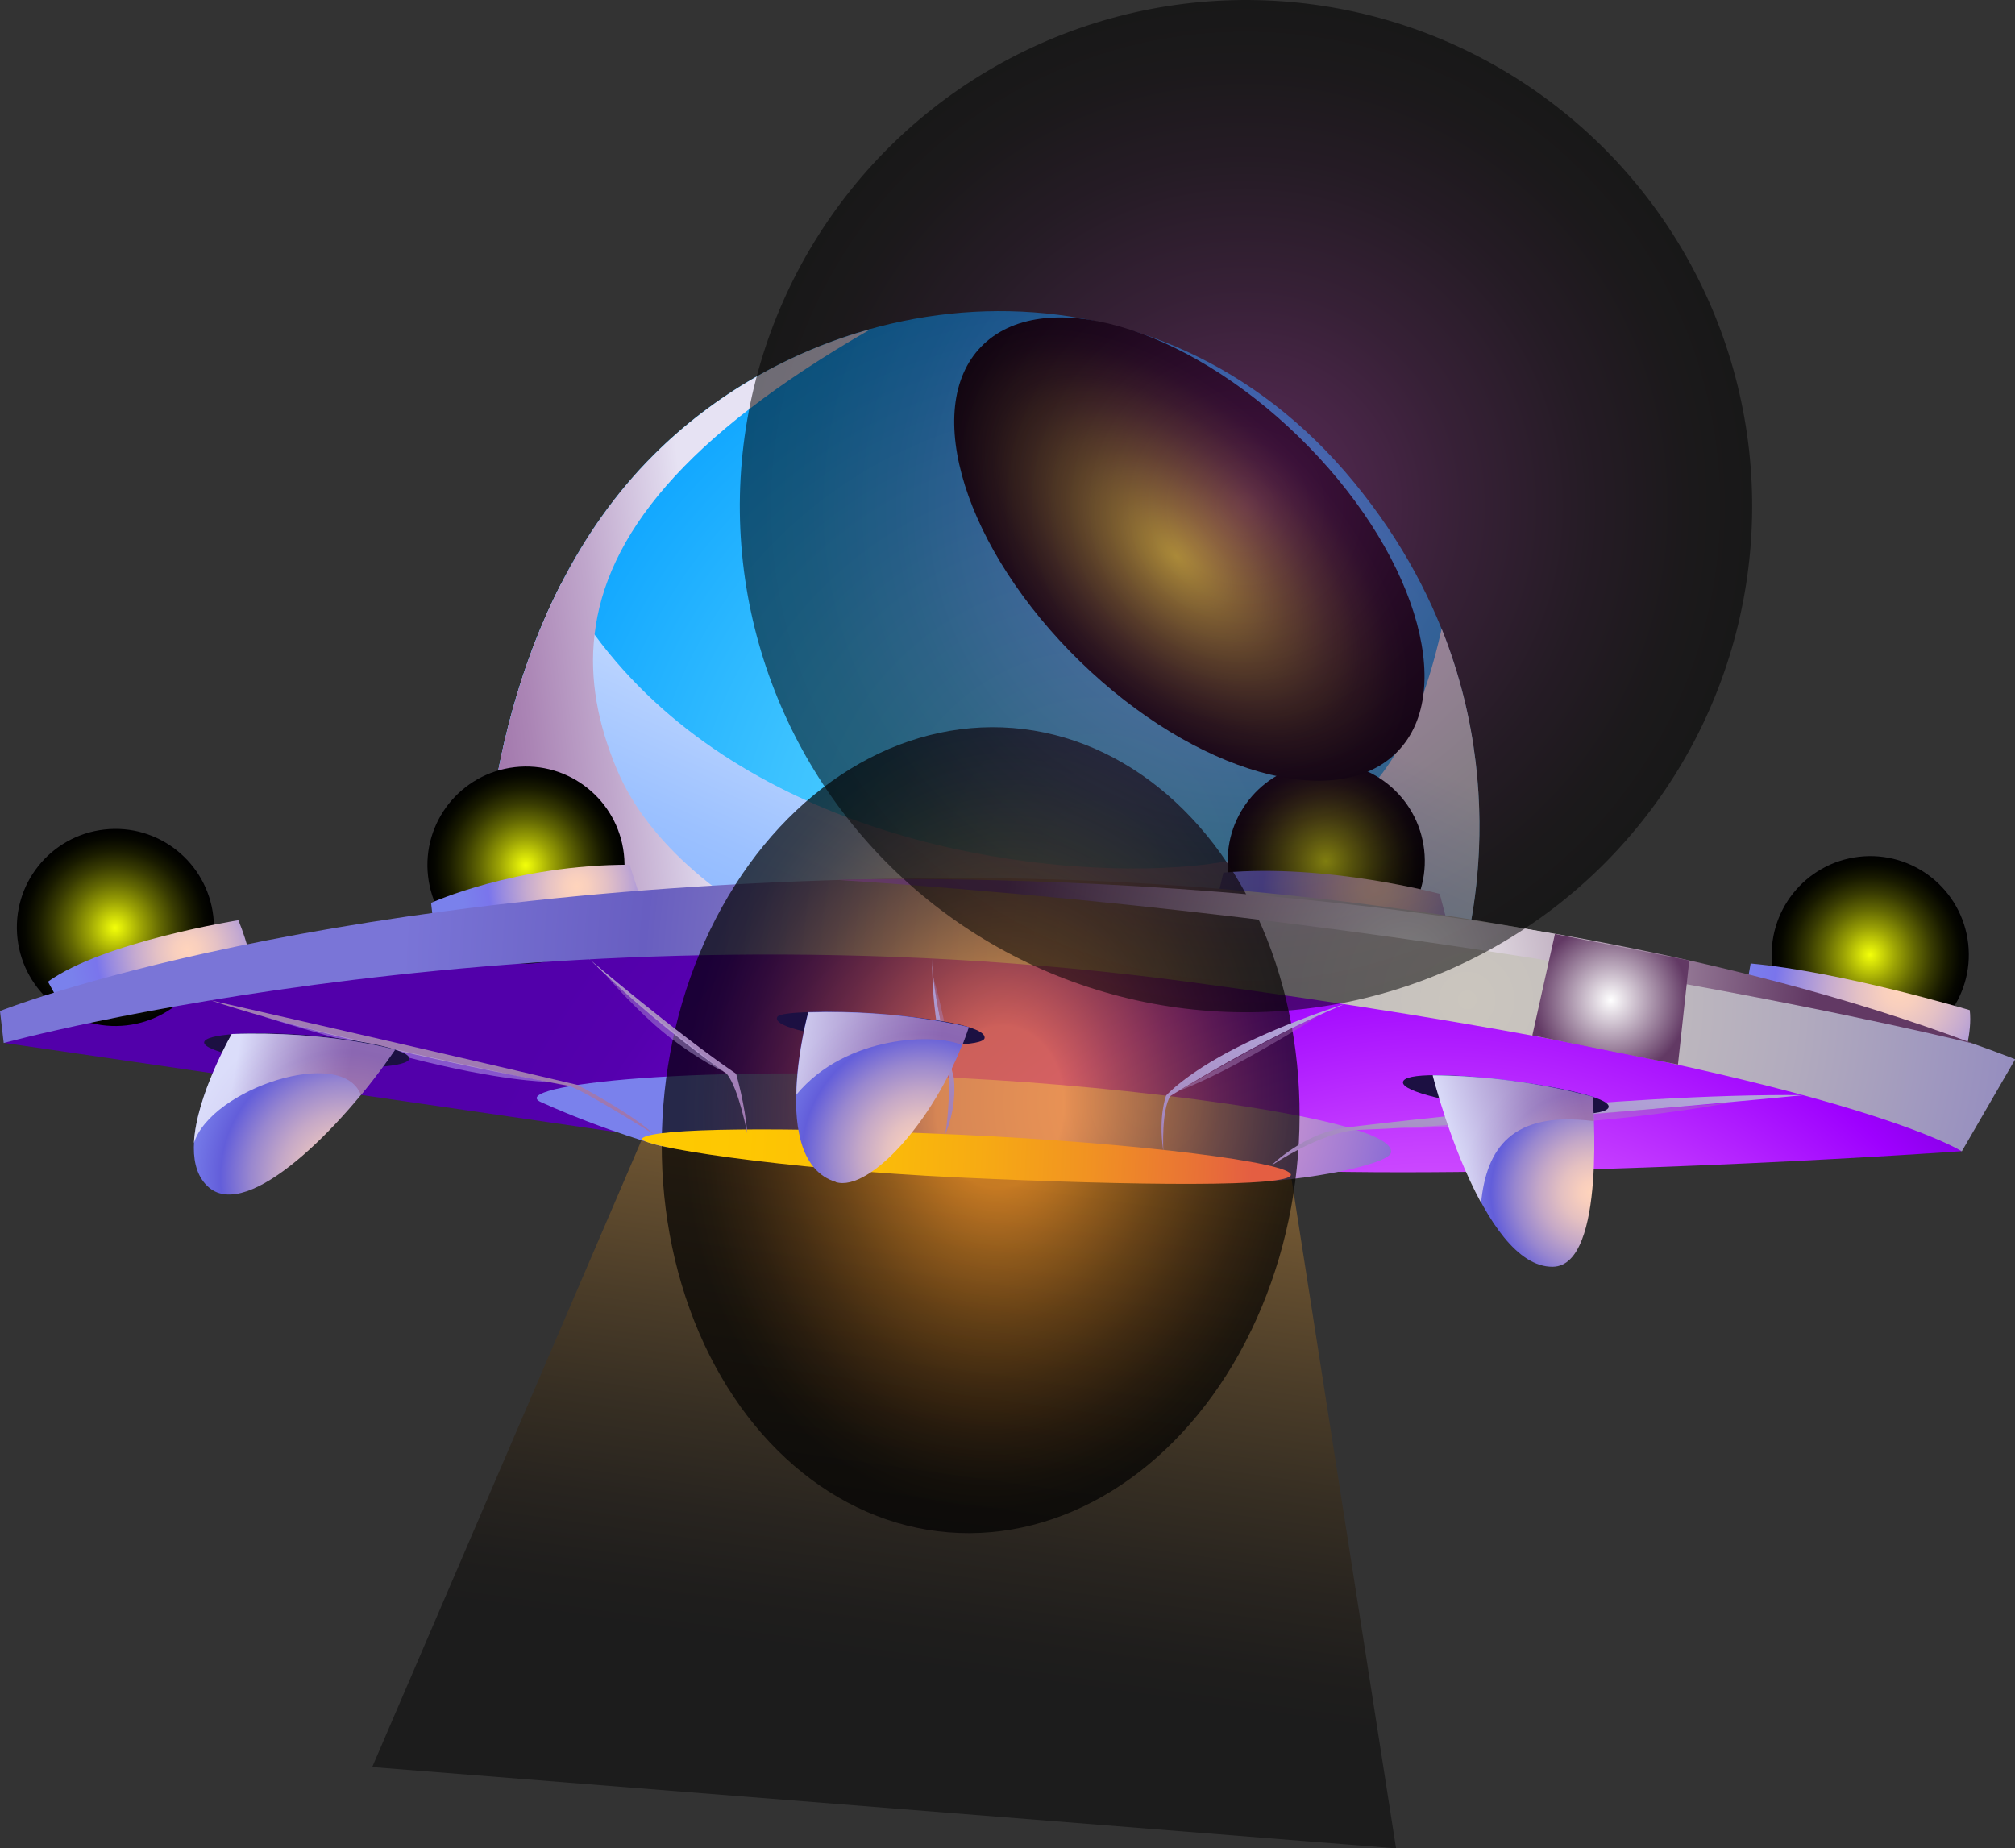 <?xml version="1.0" encoding="UTF-8"?>
<svg xmlns="http://www.w3.org/2000/svg" xmlns:xlink="http://www.w3.org/1999/xlink" viewBox="0 0 114.01 104.59">
  <rect x="0" y="0" width="114.01" height="104.59" fill="#333333" stroke="none"/>
  <defs>
    <style>
      .cls-1 {
        fill: url(#_7);
      }

      .cls-1, .cls-2, .cls-3, .cls-4, .cls-5, .cls-6, .cls-7, .cls-8, .cls-9, .cls-10, .cls-11, .cls-12, .cls-13, .cls-14, .cls-15, .cls-16, .cls-17, .cls-18, .cls-19, .cls-20, .cls-21, .cls-22, .cls-23, .cls-24, .cls-25, .cls-26, .cls-27, .cls-28, .cls-29, .cls-30, .cls-31, .cls-32, .cls-33, .cls-34, .cls-35, .cls-36, .cls-37, .cls-38, .cls-39, .cls-40, .cls-41 {
        fill-rule: evenodd;
      }

      .cls-2 {
        fill: url(#_501);
      }

      .cls-2, .cls-3, .cls-42, .cls-16, .cls-17, .cls-18, .cls-19, .cls-20, .cls-26, .cls-27, .cls-30, .cls-31, .cls-32, .cls-33 {
        mix-blend-mode: screen;
      }

      .cls-2, .cls-30, .cls-31, .cls-32, .cls-33 {
        opacity: .44;
      }

      .cls-3 {
        fill: url(#_150);
        opacity: .45;
      }

      .cls-43 {
        fill: url(#_108);
        mix-blend-mode: color-dodge;
        opacity: .52;
      }

      .cls-4 {
        fill: url(#_79);
      }

      .cls-5 {
        fill: url(#_38);
      }

      .cls-6 {
        fill: url(#_240);
      }

      .cls-6, .cls-7, .cls-8, .cls-9, .cls-10, .cls-34, .cls-35, .cls-36, .cls-37, .cls-38 {
        mix-blend-mode: multiply;
      }

      .cls-7 {
        fill: url(#_210);
      }

      .cls-8 {
        fill: url(#_214);
      }

      .cls-9 {
        fill: url(#_68-2);
      }

      .cls-9, .cls-10, .cls-34 {
        opacity: .73;
      }

      .cls-10 {
        fill: url(#_68-3);
      }

      .cls-42 {
        fill: url(#_146);
        opacity: .69;
      }

      .cls-11 {
        fill: url(#_38-3);
      }

      .cls-12 {
        fill: url(#_38-4);
      }

      .cls-13 {
        fill: url(#_38-2);
      }

      .cls-14 {
        fill: url(#_79-3);
      }

      .cls-15 {
        fill: url(#_79-2);
      }

      .cls-16 {
        fill: url(#_203);
      }

      .cls-17 {
        fill: url(#_2-3);
      }

      .cls-18 {
        fill: url(#_2-5);
      }

      .cls-19 {
        fill: url(#_2-4);
      }

      .cls-20 {
        fill: url(#_2-2);
      }

      .cls-21 {
        fill: url(#_472);
      }

      .cls-22 {
        fill: url(#_132);
      }

      .cls-23 {
        fill: url(#_169);
      }

      .cls-24 {
        fill: url(#_162);
      }

      .cls-25 {
        fill: url(#_157);
      }

      .cls-26 {
        fill: url(#_203-2);
      }

      .cls-27 {
        fill: url(#_2);
      }

      .cls-28 {
        fill: #1c1042;
      }

      .cls-29 {
        fill: #fff;
      }

      .cls-30 {
        fill: url(#_501-4);
      }

      .cls-31 {
        fill: url(#_501-5);
      }

      .cls-32 {
        fill: url(#_501-2);
      }

      .cls-33 {
        fill: url(#_501-3);
      }

      .cls-44 {
        isolation: isolate;
      }

      .cls-34 {
        fill: url(#_68);
      }

      .cls-35 {
        fill: url(#_210-2);
      }

      .cls-36 {
        fill: url(#_210-5);
      }

      .cls-37 {
        fill: url(#_210-3);
      }

      .cls-38 {
        fill: url(#_210-4);
      }

      .cls-39 {
        fill: url(#_162-4);
      }

      .cls-40 {
        fill: url(#_162-3);
      }

      .cls-41 {
        fill: url(#_162-2);
      }
    </style>
    <radialGradient id="_472" data-name="  472" cx="-290.63" cy="-110.69" fx="-290.63" fy="-110.69" r="38.43" gradientTransform="translate(363.44 125.75) rotate(-6.52)" gradientUnits="userSpaceOnUse">
      <stop offset="0" stop-color="#60daff"/>
      <stop offset=".18" stop-color="#56d3ff"/>
      <stop offset=".48" stop-color="#3cc2ff"/>
      <stop offset=".86" stop-color="#11a7ff"/>
      <stop offset="1" stop-color="#009cff"/>
    </radialGradient>
    <linearGradient id="_240" data-name="  240" x1="-289.77" y1="-124.94" x2="-305.57" y2="-98.17" gradientTransform="translate(363.44 125.75) rotate(-6.52)" gradientUnits="userSpaceOnUse">
      <stop offset="0" stop-color="#fff"/>
      <stop offset=".1" stop-color="#edf4ff"/>
      <stop offset=".39" stop-color="#bed6ff"/>
      <stop offset=".65" stop-color="#9cc1ff"/>
      <stop offset=".86" stop-color="#87b4ff"/>
      <stop offset="1" stop-color="#80b0ff"/>
    </linearGradient>
    <linearGradient id="_214" data-name="  214" x1="-311.67" y1="-124.75" x2="-327.31" y2="-124.75" gradientTransform="translate(363.44 125.75) rotate(-6.52)" gradientUnits="userSpaceOnUse">
      <stop offset="0" stop-color="#e6e2f3"/>
      <stop offset=".07" stop-color="#ded6eb"/>
      <stop offset=".37" stop-color="#c0a7cc"/>
      <stop offset=".64" stop-color="#ab85b5"/>
      <stop offset=".85" stop-color="#9d70a7"/>
      <stop offset="1" stop-color="#9969a3"/>
    </linearGradient>
    <radialGradient id="_169" data-name="  169" cx="-276.37" cy="-67.02" fx="-276.37" fy="-67.02" r="60.13" gradientTransform="translate(363.44 125.75) rotate(-6.52)" gradientUnits="userSpaceOnUse">
      <stop offset="0" stop-color="#f9f"/>
      <stop offset=".08" stop-color="#fb93ff"/>
      <stop offset=".19" stop-color="#f082ff"/>
      <stop offset=".3" stop-color="#df66ff"/>
      <stop offset=".43" stop-color="#c63fff"/>
      <stop offset=".56" stop-color="#a70fff"/>
      <stop offset=".6" stop-color="#9e00ff"/>
      <stop offset=".64" stop-color="#8f00ef"/>
      <stop offset=".74" stop-color="#7400d1"/>
      <stop offset=".83" stop-color="#6100bb"/>
      <stop offset=".92" stop-color="#5500ae"/>
      <stop offset="1" stop-color="#5200aa"/>
    </radialGradient>
    <linearGradient id="_38" data-name="  38" x1="-344.55" y1="-110.17" x2="-345.71" y2="-113.97" gradientTransform="translate(363.44 125.75) rotate(-6.52)" gradientUnits="userSpaceOnUse">
      <stop offset="0" stop-color="#ffcb00"/>
      <stop offset=".22" stop-color="#fec702"/>
      <stop offset=".41" stop-color="#fbbd08"/>
      <stop offset=".58" stop-color="#f7ab13"/>
      <stop offset=".75" stop-color="#f19222"/>
      <stop offset=".91" stop-color="#e97335"/>
      <stop offset="1" stop-color="#e45e42"/>
    </linearGradient>
    <linearGradient id="_38-2" data-name="  38" x1="-322.23" y1="-110.93" x2="-322.89" y2="-115.23" xlink:href="#_38"/>
    <linearGradient id="_38-3" data-name="  38" x1="-278.59" y1="-105.81" x2="-277.48" y2="-110.38" xlink:href="#_38"/>
    <linearGradient id="_38-4" data-name="  38" x1="-248.81" y1="-96.88" x2="-247.57" y2="-101.72" xlink:href="#_38"/>
    <radialGradient id="_2" data-name="  2" cx="-346.3" cy="-113.3" fx="-346.3" fy="-113.3" r="5.58" gradientTransform="translate(363.44 125.75) rotate(-6.52)" gradientUnits="userSpaceOnUse">
      <stop offset="0" stop-color="#f3ff09"/>
      <stop offset=".07" stop-color="#dde808"/>
      <stop offset=".27" stop-color="#9ba205"/>
      <stop offset=".46" stop-color="#636803"/>
      <stop offset=".63" stop-color="#383b02"/>
      <stop offset=".78" stop-color="#191b00"/>
      <stop offset=".91" stop-color="#060700"/>
      <stop offset="1" stop-color="#000"/>
    </radialGradient>
    <radialGradient id="_2-2" data-name="  2" cx="-322.82" cy="-114.18" fx="-322.82" fy="-114.18" r="5.58" xlink:href="#_2"/>
    <radialGradient id="_2-3" data-name="  2" cx="-277.81" cy="-109.27" fx="-277.81" fy="-109.27" r="5.58" xlink:href="#_2"/>
    <radialGradient id="_2-4" data-name="  2" cx="-247.82" cy="-100.51" fx="-247.82" fy="-100.51" r="5.58" xlink:href="#_2"/>
    <radialGradient id="_162" data-name="  162" cx="-342.39" cy="-111.59" fx="-342.39" fy="-111.59" r="6.9" gradientTransform="translate(363.44 125.75) rotate(-6.52)" gradientUnits="userSpaceOnUse">
      <stop offset="0" stop-color="#ffd4bc"/>
      <stop offset=".1" stop-color="#f8cfbe"/>
      <stop offset=".25" stop-color="#e4c1c5"/>
      <stop offset=".43" stop-color="#c5aad0"/>
      <stop offset=".63" stop-color="#998be0"/>
      <stop offset=".75" stop-color="#7a75ec"/>
      <stop offset=".97" stop-color="#7a81ec"/>
    </radialGradient>
    <radialGradient id="_162-2" data-name="  162" cx="-320.08" cy="-112.67" fx="-320.08" fy="-112.67" r="6.68" xlink:href="#_162"/>
    <radialGradient id="_162-3" data-name="  162" cx="-275.25" cy="-107.4" fx="-275.25" fy="-107.4" r="8.44" xlink:href="#_162"/>
    <radialGradient id="_162-4" data-name="  162" cx="-246.4" cy="-98.32" fx="-246.4" fy="-98.32" r="9.4" xlink:href="#_162"/>
    <radialGradient id="_7" data-name="  7" cx="-270.76" cy="-100.57" fx="-270.76" fy="-100.57" r="62.19" gradientTransform="translate(363.44 125.75) rotate(-6.52)" gradientUnits="userSpaceOnUse">
      <stop offset="0" stop-color="#cbc6be"/>
      <stop offset=".12" stop-color="#c4bfbe"/>
      <stop offset=".3" stop-color="#b2abbe"/>
      <stop offset=".51" stop-color="#948cbf"/>
      <stop offset=".74" stop-color="#6a60c0"/>
      <stop offset=".75" stop-color="#685ec1"/>
      <stop offset=".97" stop-color="#7a75d7"/>
    </radialGradient>
    <linearGradient id="_150" data-name="  150" x1="-298.3" y1="-99.08" x2="-306.73" y2="-66.62" gradientTransform="translate(363.44 125.75) rotate(-6.52)" gradientUnits="userSpaceOnUse">
      <stop offset="0" stop-color="#f2a740"/>
      <stop offset=".03" stop-color="#e8a03d"/>
      <stop offset=".24" stop-color="#a2702b"/>
      <stop offset=".44" stop-color="#68481b"/>
      <stop offset=".62" stop-color="#3b290f"/>
      <stop offset=".78" stop-color="#1b1207"/>
      <stop offset=".91" stop-color="#070401"/>
      <stop offset="1" stop-color="#000"/>
    </linearGradient>
    <radialGradient id="_157" data-name="  157" cx="-289.44" cy="-96.87" fx="-289.44" fy="-96.87" r="26.25" gradientTransform="translate(363.44 125.75) rotate(-6.52)" gradientUnits="userSpaceOnUse">
      <stop offset="0" stop-color="#f3b1d0"/>
      <stop offset=".09" stop-color="#e9aad0"/>
      <stop offset=".24" stop-color="#cf99d1"/>
      <stop offset=".44" stop-color="#a57dd3"/>
      <stop offset=".67" stop-color="#6b57d6"/>
      <stop offset=".75" stop-color="#5348d8"/>
      <stop offset=".97" stop-color="#7a81ec"/>
    </radialGradient>
    <radialGradient id="_146" data-name="  146" cx="-346.29" cy="-385.72" fx="-346.29" fy="-385.72" r="20.63" gradientTransform="translate(-371.27 366.22) rotate(90) scale(.87 1.11)" gradientUnits="userSpaceOnUse">
      <stop offset=".2" stop-color="#ee8b1d"/>
      <stop offset=".21" stop-color="#e8871c"/>
      <stop offset=".38" stop-color="#a25f13"/>
      <stop offset=".54" stop-color="#683d0c"/>
      <stop offset=".69" stop-color="#3b2207"/>
      <stop offset=".82" stop-color="#1b0f03"/>
      <stop offset=".93" stop-color="#070400"/>
      <stop offset="1" stop-color="#000"/>
    </radialGradient>
    <linearGradient id="_132" data-name="  132" x1="1027.51" y1="2466.2" x2="1049.42" y2="2466.2" gradientTransform="translate(1635.94 3587.61) rotate(-177.35) scale(1.68 1.4)" gradientUnits="userSpaceOnUse">
      <stop offset="0" stop-color="#e45e42"/>
      <stop offset=".09" stop-color="#e97335"/>
      <stop offset=".25" stop-color="#f19222"/>
      <stop offset=".42" stop-color="#f7ab13"/>
      <stop offset=".59" stop-color="#fbbd08"/>
      <stop offset=".78" stop-color="#fec702"/>
      <stop offset=".99" stop-color="#ffcb00"/>
    </linearGradient>
    <linearGradient id="_210" data-name="  210" x1="-313.64" y1="-110.78" x2="-319.09" y2="-92.82" gradientTransform="translate(363.44 125.75) rotate(-6.52)" gradientUnits="userSpaceOnUse">
      <stop offset="0" stop-color="#b2a5da"/>
      <stop offset=".41" stop-color="#a485bc"/>
      <stop offset=".76" stop-color="#9c70a9"/>
      <stop offset="1" stop-color="#9969a3"/>
    </linearGradient>
    <linearGradient id="_210-2" data-name="  210" x1="-326.03" y1="-114.54" x2="-331.48" y2="-96.57" xlink:href="#_210"/>
    <linearGradient id="_210-3" data-name="  210" x1="-299.16" y1="-106.39" x2="-304.62" y2="-88.42" xlink:href="#_210"/>
    <linearGradient id="_210-4" data-name="  210" x1="-282.35" y1="-101.29" x2="-287.8" y2="-83.32" xlink:href="#_210"/>
    <linearGradient id="_210-5" data-name="  210" x1="-266.53" y1="-96.49" x2="-271.99" y2="-78.52" xlink:href="#_210"/>
    <radialGradient id="_203" data-name="  203" cx="-273.99" cy="-103.09" fx="-273.99" fy="-103.09" r="22.97" gradientTransform="translate(363.44 125.75) rotate(-6.52)" gradientUnits="userSpaceOnUse">
      <stop offset="0" stop-color="#fff"/>
      <stop offset="1" stop-color="#623964"/>
    </radialGradient>
    <radialGradient id="_203-2" data-name="  203" cx="-262.68" cy="-99.63" fx="-262.68" fy="-99.63" r="4.37" xlink:href="#_203"/>
    <linearGradient id="_501" data-name="  501" x1="-328.29" y1="-113.88" x2="-331.18" y2="-103.39" gradientTransform="translate(363.44 125.75) rotate(-6.52)" gradientUnits="userSpaceOnUse">
      <stop offset="0" stop-color="#9969a3"/>
      <stop offset=".1" stop-color="#9e73ad"/>
      <stop offset=".71" stop-color="#c0b0e8"/>
      <stop offset="1" stop-color="#cdc8ff"/>
    </linearGradient>
    <linearGradient id="_501-2" data-name="  501" x1="-314.5" y1="-110.08" x2="-317.4" y2="-99.59" xlink:href="#_501"/>
    <linearGradient id="_501-3" data-name="  501" x1="-299.48" y1="-105.94" x2="-302.38" y2="-95.45" xlink:href="#_501"/>
    <linearGradient id="_501-4" data-name="  501" x1="-282.7" y1="-101.31" x2="-285.59" y2="-90.82" xlink:href="#_501"/>
    <linearGradient id="_501-5" data-name="  501" x1="-265.19" y1="-96.49" x2="-268.08" y2="-86" xlink:href="#_501"/>
    <radialGradient id="_2-5" data-name="  2" cx="792.28" cy="84.41" fx="792.28" fy="84.41" r="11.08" gradientTransform="translate(-465.01 398.59) rotate(-45.78) scale(.8 1.48)" xlink:href="#_2"/>
    <radialGradient id="_108" data-name="  108" cx="-280.04" cy="-129.73" fx="-280.04" fy="-129.73" r="28.64" gradientTransform="translate(159.14 324.25) rotate(48.45)" gradientUnits="userSpaceOnUse">
      <stop offset="0" stop-color="#892786"/>
      <stop offset=".17" stop-color="#681d65"/>
      <stop offset=".43" stop-color="#3b103a"/>
      <stop offset=".67" stop-color="#1a071a"/>
      <stop offset=".87" stop-color="#070206"/>
      <stop offset="1" stop-color="#000"/>
    </radialGradient>
    <radialGradient id="_79" data-name="  79" cx="-334.98" cy="-97.82" fx="-334.98" fy="-97.82" r="9.38" gradientTransform="translate(363.44 125.75) rotate(-6.52)" gradientUnits="userSpaceOnUse">
      <stop offset="0" stop-color="#ffd4bc"/>
      <stop offset=".09" stop-color="#f8cebd"/>
      <stop offset=".23" stop-color="#e4c0c1"/>
      <stop offset=".39" stop-color="#c5a8c7"/>
      <stop offset=".57" stop-color="#9987cf"/>
      <stop offset=".75" stop-color="#635eda"/>
      <stop offset=".97" stop-color="#7a81ec"/>
    </radialGradient>
    <linearGradient id="_68" data-name="  68" x1="-334.59" y1="-101.9" x2="-340.73" y2="-103.69" gradientTransform="translate(363.44 125.75) rotate(-6.52)" gradientUnits="userSpaceOnUse">
      <stop offset="0" stop-color="#9969a3"/>
      <stop offset=".13" stop-color="#a174aa"/>
      <stop offset=".38" stop-color="#b694bd"/>
      <stop offset=".69" stop-color="#d9c7dd"/>
      <stop offset="1" stop-color="#fff"/>
    </linearGradient>
    <radialGradient id="_79-2" data-name="  79" cx="-302.35" cy="-95.37" fx="-302.35" fy="-95.37" r="9.09" xlink:href="#_79"/>
    <linearGradient id="_68-2" data-name="  68" x1="-300.94" y1="-100.09" x2="-309.99" y2="-102.54" xlink:href="#_68"/>
    <radialGradient id="_79-3" data-name="  79" cx="-264.96" cy="-88.94" fx="-264.96" fy="-88.94" r="7.64" xlink:href="#_79"/>
    <linearGradient id="_68-3" data-name="  68" x1="-264.92" y1="-93.95" x2="-272.74" y2="-92.72" xlink:href="#_68"/>
  </defs>
  <g class="cls-44">
    <g id="Capa_1" data-name="Capa 1">
      <g>
        <path class="cls-21" d="M27.31,53.13s-.74-17.02,9.71-27.43c10.19-10.14,28.44-11.98,39.59,1.59s5.82,28.02,5.82,28.02l-55.13-2.18Z"/>
        <path class="cls-6" d="M82.43,55.31l-36.01-1.42-19.11-.76s-.46-10.57,4.46-20.14c.57,1.03,1.19,2.01,1.87,2.92,8.16,11.07,23.38,13.56,32.12,13.2,10.18-.41,13.92-5.08,15.81-13.53h0c4.24,10.58,.87,19.73,.87,19.73Z"/>
        <path class="cls-8" d="M46.42,53.89l-19.11-.76s-.46-10.57,4.46-20.14c1.32-2.57,3.03-5.08,5.25-7.28,3.38-3.37,7.65-5.82,12.25-7.09-10.63,6.1-15,11.77-15.63,17.3-.3,2.54,.2,5.06,1.24,7.56,1.79,4.32,6.14,7.73,11.55,10.42Z"/>
        <path class="cls-23" d="M35.55,64.16L.21,59.01s22.34-7.79,63.88-4.85c41.55,2.94,46.9,10.98,46.9,10.98,0,0-20.41,1.46-36.29,1.15l-39.16-2.14Z"/>
        <g>
          <path class="cls-5" d="M7.17,51.56c-4.57,.92-3.3,4.62-3.3,4.62l8.78-3.23s-1.66-2.16-5.48-1.39Z"/>
          <path class="cls-13" d="M29.69,47.28c-4.23,.69-4.19,4.29-4.19,4.29l9.76-1.32s-1.11-3.69-5.58-2.97Z"/>
          <path class="cls-11" d="M75.42,48.01c-3.68-.14-5.66,1.77-5.66,1.77l10.28,.97s-1.76-2.63-4.62-2.74Z"/>
          <path class="cls-12" d="M106.07,52.61c-4.88-.41-5.94,3.11-5.94,3.11l10.46,2.55s-.74-5.34-4.51-5.66Z"/>
          <path class="cls-27" d="M12.07,51.85c.35,3.06-1.85,5.82-4.91,6.17-3.06,.35-5.82-1.85-6.17-4.91-.35-3.06,1.85-5.82,4.91-6.17,3.06-.35,5.82,1.85,6.17,4.91Z"/>
          <path class="cls-20" d="M35.3,48.32c.35,3.06-1.85,5.82-4.91,6.17-3.06,.35-5.82-1.85-6.17-4.91-.35-3.06,1.85-5.82,4.91-6.17,3.06-.35,5.82,1.85,6.17,4.91Z"/>
          <path class="cls-17" d="M80.58,48.09c.35,3.06-1.85,5.82-4.91,6.17-3.06,.35-5.82-1.85-6.17-4.91-.35-3.06,1.85-5.82,4.91-6.17,3.06-.35,5.82,1.85,6.17,4.91Z"/>
          <path class="cls-19" d="M111.36,53.39c.35,3.06-1.85,5.82-4.91,6.17-3.06,.35-5.82-1.85-6.17-4.91-.35-3.06,1.85-5.82,4.91-6.17,3.06-.35,5.82,1.85,6.17,4.91Z"/>
          <path class="cls-24" d="M2.72,55.56l.73,1.33,10.79-2.32s-.17-1.07-.75-2.5c0,0-7.63,1.21-10.78,3.48Z"/>
          <path class="cls-41" d="M24.57,52.65l-.18-1.56s4.74-2.16,11.23-2.16l.86,2.65-11.91,1.07Z"/>
          <path class="cls-40" d="M69.22,49.38l-.46,1.95,13.36,1.77-.66-2.52s-6.41-1.73-12.23-1.2Z"/>
          <path class="cls-39" d="M99.05,54.53l-.3,1.74,12.33,3.68s.52-1.49,.37-2.79c0,0-7.29-2.18-12.4-2.64Z"/>
        </g>
        <path class="cls-1" d="M0,57.21l.21,1.81s30.43-8.38,67.04-3.46c36.61,4.92,43.75,9.59,43.75,9.59l3.02-5.21s-25.9-10.51-60.91-10.25S0,57.21,0,57.21Z"/>
        <path class="cls-29" d="M65.59,29.12c-.62,4.22,3.8,4.86,4.16,3.69s-3.67-7.04-4.16-3.69Z"/>
        <polygon class="cls-3" points="21.06 99.99 36.35 64.4 73.04 66.49 78.99 104.59 21.06 99.99"/>
        <path class="cls-25" d="M37.63,64.92s-3.38-.91-7.03-2.56c-1.97-.9,8.66-2.3,25.76-1.24,9.19,.57,22.67,2.31,22.34,4.1-.13,.67-4.8,1.61-8.16,1.68s-32.9-1.98-32.9-1.98Z"/>
        <ellipse class="cls-42" cx="55.48" cy="63.95" rx="22.83" ry="18.01" transform="translate(-12.68 114.16) rotate(-85.43)"/>
        <path class="cls-22" d="M36.35,64.4c.72-.58,7.87-.65,18-.19,10.12,.47,18.73,1.58,18.69,2.27-.03,.69-8.63,.62-18.75,.15-10.12-.47-18.48-1.8-17.94-2.23Z"/>
        <path class="cls-7" d="M33.34,54.27s4.93,4.19,8.31,6.49c0,0,.52,1.78,.63,3.38,0,0-.47-2.51-1.15-3.37,0,0-3.99-2.74-7.79-6.51Z"/>
        <path class="cls-35" d="M11.9,56.6s12.07,2.74,20.78,4.79c0,0,3.12,1.65,4.31,2.79,0,0-3.68-2.32-4.76-2.73,0,0-12.26-2.19-20.33-4.85Z"/>
        <path class="cls-37" d="M52.75,54.23s-.13,3.48,.96,6.74c0,0,0,2-.23,3.21,0,0,.67-1.39,.49-3.19,0,0-1.27-4.77-1.22-6.76Z"/>
        <path class="cls-38" d="M65.82,65.07s-.11-2.27,.4-3.05c0,0,5.09-3.22,9.87-5.21,0,0-3.2,.99-6.12,2.47-2.92,1.49-3.99,2.71-3.99,2.71,0,0-.45,1.16-.17,3.07Z"/>
        <path class="cls-36" d="M71.9,65.98s1.91-1.93,4.37-2.19c0,0,15.38-1.94,25.79-1.82,0,0-17.12,1.67-25.29,1.97,0,0-1.81,.02-4.88,2.04Z"/>
        <path class="cls-16" d="M47.38,49.79s36.27-1.27,64.29,9.27c0,0-27.14-6.82-64.29-9.27Z"/>
        <polygon class="cls-26" points="86.7 58.59 87.98 52.85 95.58 54.35 94.94 60.24 86.7 58.59"/>
        <path class="cls-2" d="M30.91,61.2s-8.38-1.61-16.08-3.7c0,0,3.2,1.03,8.31,2.35,5.11,1.32,7.76,1.36,7.76,1.36Z"/>
        <path class="cls-32" d="M40.88,60.6s-4.83-3.82-6.61-5.43c0,0,1.75,2.04,3.47,3.41,1.72,1.36,3.13,2.02,3.13,2.02Z"/>
        <path class="cls-33" d="M52.8,55.3s.79,2.56,1.06,5.3c0,0-.91-3.67-1.06-5.3Z"/>
        <path class="cls-30" d="M66.74,61.71s4.68-2.81,7.93-4.27c0,0-4.78,3.08-7.93,4.27Z"/>
        <path class="cls-31" d="M97.89,62.4s-4.6,.39-18.73,1.44c0,0,5.95-.07,10.25-.37,4.3-.3,8.48-1.07,8.48-1.07Z"/>
        <path class="cls-18" d="M73.48,24.71c6.5,6.33,9.01,14.31,5.59,17.82-3.42,3.51-11.46,1.23-17.96-5.1-6.5-6.33-9.01-14.31-5.59-17.82,3.42-3.51,11.46-1.23,17.96,5.1Z"/>
        <circle class="cls-43" cx="70.5" cy="28.64" r="28.64" transform="translate(6.58 69.93) rotate(-54.97)"/>
        <path class="cls-28" d="M23.16,59.9c-.04,.47-2.67,.65-5.87,.4-3.21-.26-5.77-.85-5.74-1.32,.04-.47,2.67-.65,5.87-.4,3.21,.26,5.77,.85,5.74,1.32Z"/>
        <path class="cls-4" d="M13.12,58.51s-3.81,6.56-1.29,8.69c2.21,1.87,7.44-3.29,10.52-7.8,0,0-3.73-1.08-9.23-.89Z"/>
        <path class="cls-34" d="M22.35,59.41c-.58,.84-1.23,1.71-1.93,2.55-1.05-2.8-8.47-.36-9.45,2.72,.14-2.71,2.14-6.17,2.14-6.17,5.51-.19,9.23,.89,9.23,.89Z"/>
        <path class="cls-28" d="M43.98,57.54c-.64,1.21,11.66,2.16,11.73,1.19,.1-1.29-11.39-1.84-11.73-1.19Z"/>
        <path class="cls-15" d="M47.29,66.89c1.93,.59,5.82-3.68,7.52-8.77,0,0-3.86-1.01-9.08-.85,0,0-2.32,8.43,1.56,9.61Z"/>
        <path class="cls-9" d="M54.82,58.13c-.11,.34-.24,.68-.37,1.02-1.39-.68-6.55-.64-9.39,2.79,.05-2.36,.68-4.65,.68-4.65,5.22-.16,9.08,.85,9.08,.85Z"/>
        <path class="cls-28" d="M79.42,61.14c-.81,1.06,10.74,2.58,11.56,1.58,.82-1-10.83-2.54-11.56-1.58Z"/>
        <path class="cls-14" d="M87.86,71.68c3.06-.04,2.25-9.62,2.25-9.62,0,0-4.11-1.21-9.04-1.22,0,0,2.75,10.9,6.79,10.84Z"/>
        <path class="cls-10" d="M90.11,62.07s.05,.54,.07,1.37c-4.66-.6-6.08,1.57-6.38,4.62-1.72-3.15-2.74-7.21-2.74-7.21,4.93,.01,9.04,1.22,9.04,1.22Z"/>
      </g>
    </g>
  </g>
</svg>